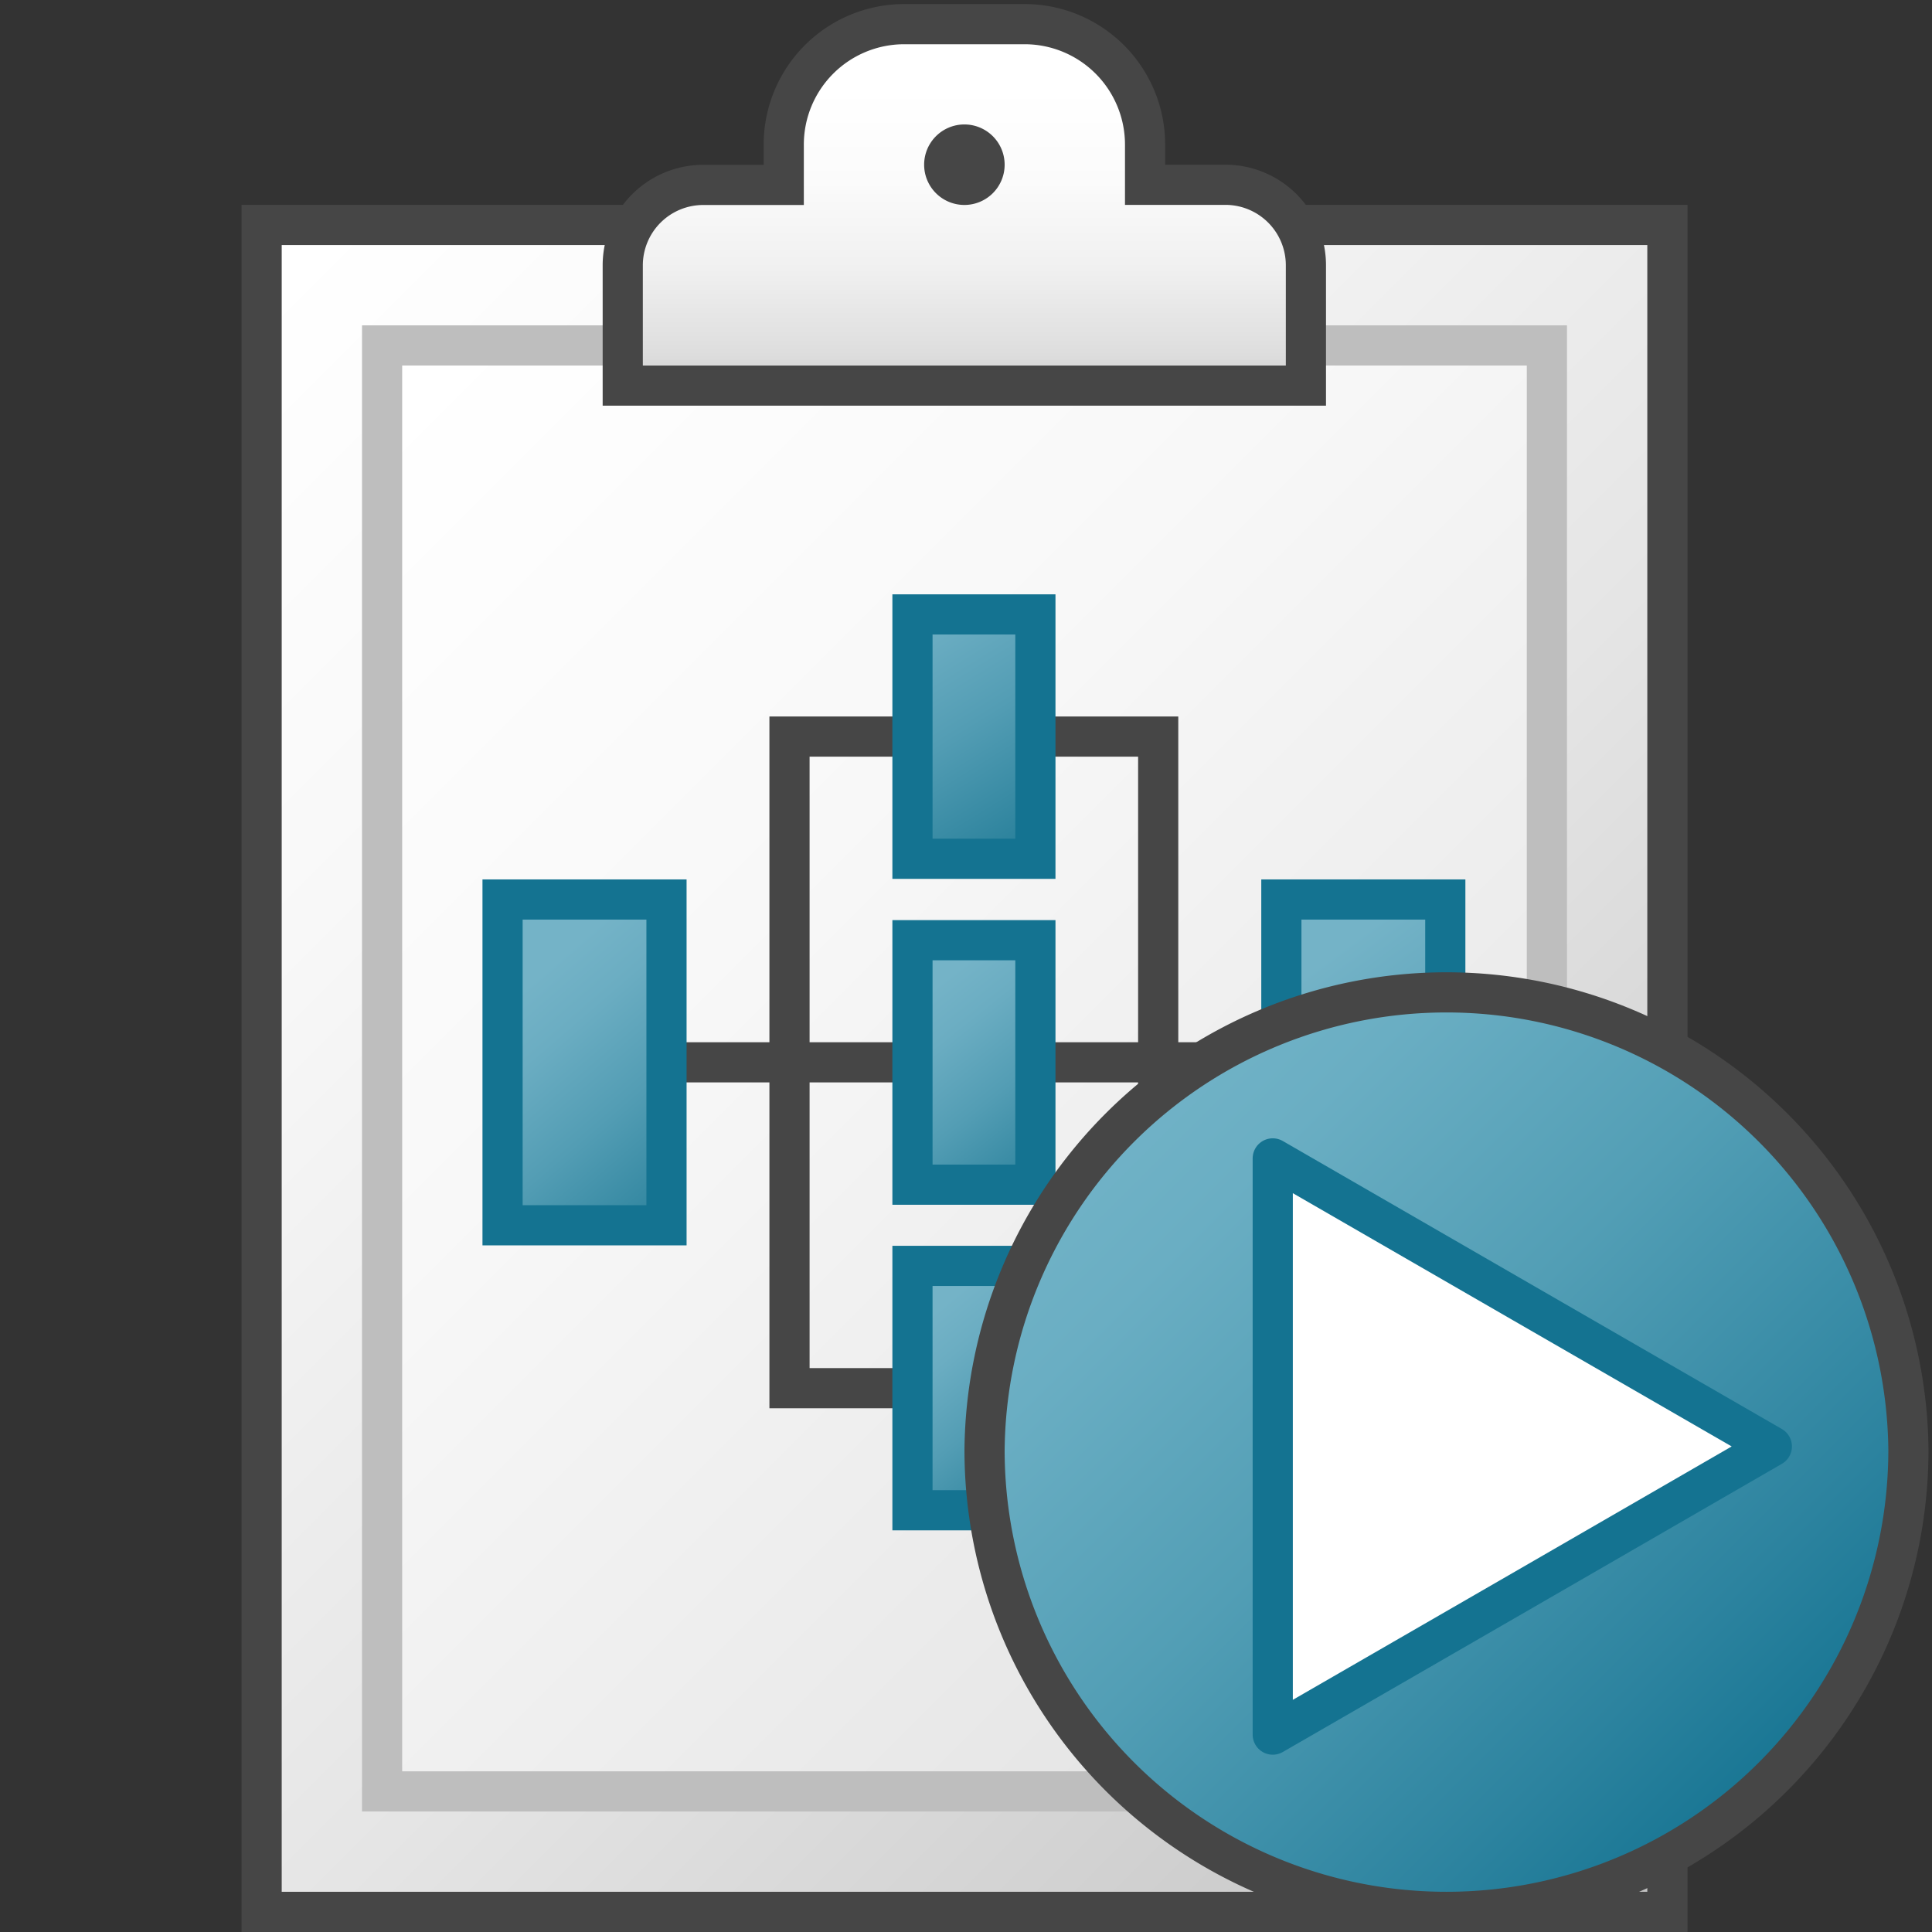 <svg id="Layer_1" data-name="Layer 1" xmlns="http://www.w3.org/2000/svg" xmlns:xlink="http://www.w3.org/1999/xlink" viewBox="0 0 48 48">
  <rect x="0" y="0" width="48" height="48" fill="#333333" stroke="none"/>
  <defs>
    <linearGradient id="linear-gradient" x1="5.337" y1="752.025" x2="43.837" y2="790.525" gradientTransform="translate(-0.573 -743.123)" gradientUnits="userSpaceOnUse">
      <stop offset="0" stop-color="#fff"/>
      <stop offset="0.221" stop-color="#f8f8f8"/>
      <stop offset="0.541" stop-color="#e5e5e5"/>
      <stop offset="0.92" stop-color="#c6c6c6"/>
      <stop offset="1" stop-color="#bebebe"/>
    </linearGradient>
    <linearGradient id="linear-gradient-2" x1="8.337" y1="755.025" x2="40.837" y2="787.525" gradientTransform="translate(-0.573 -743.123)" gradientUnits="userSpaceOnUse">
      <stop offset="0" stop-color="#fff"/>
      <stop offset="0.335" stop-color="#f8f8f8"/>
      <stop offset="0.82" stop-color="#e5e5e5"/>
      <stop offset="1" stop-color="#dcdcdc"/>
    </linearGradient>
    <linearGradient id="linear-gradient-3" x1="24.587" y1="754.275" x2="24.587" y2="745.275" gradientTransform="translate(-0.573 -743.123)" gradientUnits="userSpaceOnUse">
      <stop offset="0" stop-color="#bebebe"/>
      <stop offset="0.045" stop-color="#c4c4c4"/>
      <stop offset="0.268" stop-color="#dedede"/>
      <stop offset="0.497" stop-color="#f0f0f0"/>
      <stop offset="0.736" stop-color="#fbfbfb"/>
      <stop offset="1" stop-color="#fff"/>
    </linearGradient>
    <linearGradient id="linear-gradient-4" x1="43.078" y1="810.948" x2="48.538" y2="817.768" gradientTransform="translate(-9.668 -581.68) scale(0.752 0.748)" gradientUnits="userSpaceOnUse">
      <stop offset="0" stop-color="#74b3c7"/>
      <stop offset="0.177" stop-color="#6badc2"/>
      <stop offset="0.464" stop-color="#539db4"/>
      <stop offset="0.822" stop-color="#2d839d"/>
      <stop offset="1" stop-color="#177490"/>
    </linearGradient>
    <linearGradient id="linear-gradient-5" x1="29.864" y1="810.726" x2="36.979" y2="818.929" xlink:href="#linear-gradient-4"/>
    <linearGradient id="linear-gradient-6" x1="55.601" y1="810.311" x2="62.402" y2="819.444" xlink:href="#linear-gradient-4"/>
    <linearGradient id="linear-gradient-7" x1="115.79" y1="-831.512" x2="122.162" y2="-841.735" gradientTransform="matrix(0.695, 0, 0, -0.69, -58.468, -559)" xlink:href="#linear-gradient-4"/>
    <linearGradient id="linear-gradient-8" x1="43.028" y1="821.793" x2="48.27" y2="828.114" xlink:href="#linear-gradient-4"/>
    <linearGradient id="linear-gradient-9" x1="26.748" y1="770.936" x2="44.426" y2="788.614" gradientTransform="translate(-0.573 -743.123)" gradientUnits="userSpaceOnUse">
      <stop offset="0" stop-color="#73b4c8"/>
      <stop offset="0.175" stop-color="#6aaec3"/>
      <stop offset="0.457" stop-color="#529eb5"/>
      <stop offset="0.809" stop-color="#2c839f"/>
      <stop offset="1" stop-color="#147391"/>
    </linearGradient>
  </defs>
  <g id="g886">
    <path id="rect13" d="M6.5,5.589H41.426V47.5H6.5Z" stroke="#464646" stroke-miterlimit="10" stroke-width="0.998" fill="url(#linear-gradient)"/>
    <path id="rect24" d="M9.493,8.582H38.432V44.507H9.493Z" stroke="#bebebe" stroke-miterlimit="10" stroke-width="0.998" fill="url(#linear-gradient-2)"/>
    <path id="path39" d="M30.449,4.591h-2v-1A2.993,2.993,0,0,0,25.459.6H22.466a2.993,2.993,0,0,0-2.994,2.994h0v1h-2a2,2,0,0,0-2,2h0V9.58H32.445V6.586a2,2,0,0,0-2-1.995Z" stroke="#464646" stroke-miterlimit="10" stroke-width="0.998" fill="url(#linear-gradient-3)"/>
    <path id="circle41" d="M24.96,4.092a1,1,0,1,1-1-1,1,1,0,0,1,1,1Z" fill="#464646"/>
    <path id="line53-7" d="M16.052,26.393h6.6" fill="none" stroke="#464646" stroke-miterlimit="10" stroke-width="0.998"/>
    <path id="line55-1" d="M25.216,26.393h6.527" fill="none" stroke="#464646" stroke-miterlimit="10" stroke-width="0.998"/>
    <path id="polyline59-7" d="M22.636,18.3H19.615V34.489h3.074" fill="none" stroke="#464646" stroke-miterlimit="13.533" stroke-width="0.998"/>
    <path id="rect45-0" d="M22.67,23.359h3.054v6.074H22.67Z" stroke="#147391" stroke-miterlimit="10" stroke-width="0.998" fill="url(#linear-gradient-4)"/>
    <path id="rect47-9" d="M12.486,22.348h4.073v8.094H12.486Z" stroke="#147391" stroke-miterlimit="10" stroke-width="0.998" fill="url(#linear-gradient-5)"/>
    <path id="rect49-4" d="M31.835,22.348h4.073v8.094H31.835Z" stroke="#147391" stroke-miterlimit="10" stroke-width="0.998" fill="url(#linear-gradient-6)"/>
    <path id="polyline57-5" d="M25.7,18.3h3.075V34.489H25.757" fill="none" stroke="#464646" stroke-miterlimit="13.533" stroke-width="0.998"/>
    <path id="rect43-8" d="M22.67,15.265h3.054v6.071H22.67Z" stroke="#147391" stroke-miterlimit="10" stroke-width="0.998" fill="url(#linear-gradient-7)"/>
    <path id="rect51-3" d="M22.67,31.451h3.054v6.071H22.67Z" stroke="#147391" stroke-miterlimit="10" stroke-width="0.998" fill="url(#linear-gradient-8)"/>
    <path id="circle62" d="M47.414,36.025A11.476,11.476,0,0,1,35.938,47.5h0A11.476,11.476,0,0,1,24.461,36.025h0a11.477,11.477,0,0,1,22.953,0Z" stroke="#464646" stroke-linecap="round" stroke-linejoin="round" stroke-width="0.998" fill="url(#linear-gradient-9)"/>
    <path id="path862" d="M44.021,35.936l-6.2,3.582-6.2,3.578V28.78l6.2,3.579Z" fill="#fff" stroke="#147391" stroke-linejoin="round" stroke-width="0.998"/>
  </g>
</svg>
